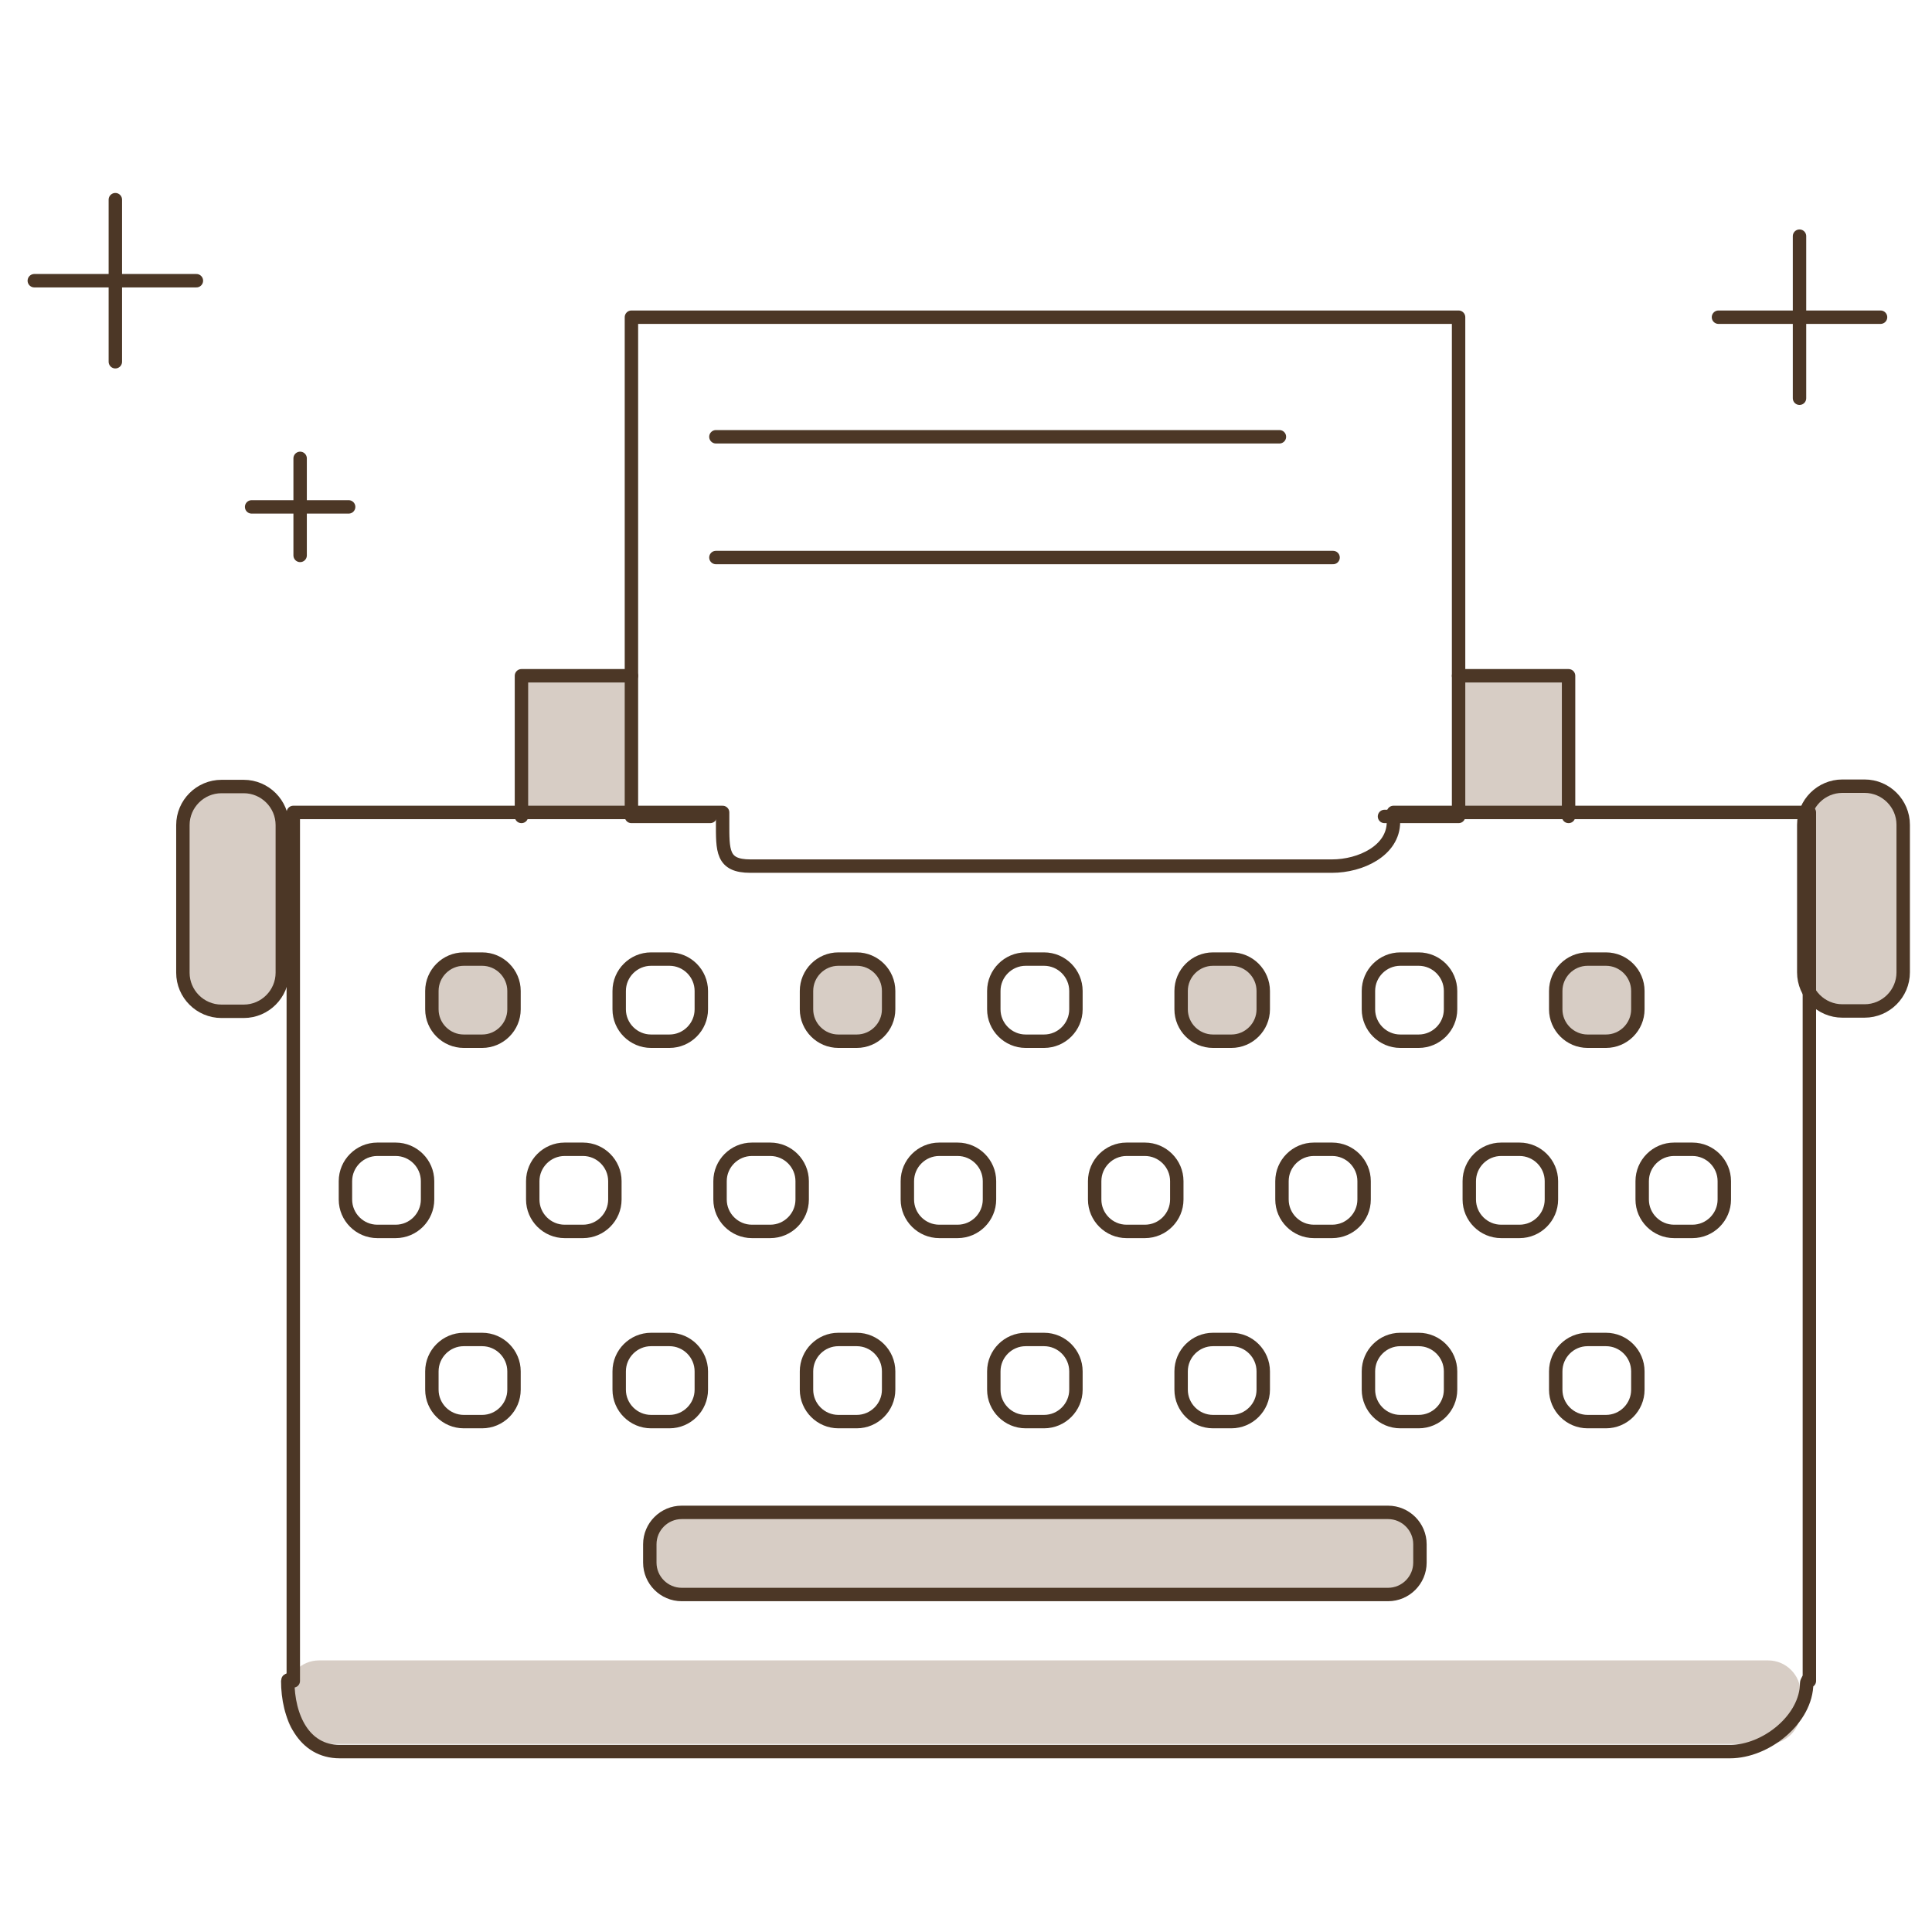 <?xml version="1.0" ?><svg enable-background="new 0 0 144 144" id="Layer_1" version="1.1" viewBox="0 0 144 144" xml:space="preserve" xmlns="http://www.w3.org/2000/svg" xmlns:xlink="http://www.w3.org/1999/xlink"><g><polyline fill="#7a583e" opacity="0.3" points="108.714,60.853 108.714,50.368 116.912,50.368 116.912,60.853  "/><polyline fill="none" points="   108.714,50.368 116.912,50.368 116.912,60.853  " stroke="#4c3726" stroke-linecap="round" stroke-linejoin="round" stroke-miterlimit="10"/><polyline fill="#7a583e" opacity="0.3" points="38.963,60.853 38.963,50.368 47.161,50.368 47.161,60.853  "/><polyline fill="none" points="   38.866,60.853 38.866,50.368 47.063,50.368  " stroke="#4c3726" stroke-linecap="round" stroke-linejoin="round" stroke-miterlimit="10"/><polyline fill="none" points="   52.933,60.853 47.063,60.853 47.063,23.642 108.714,23.642 108.714,60.853 103.192,60.853  " stroke="#4c3726" stroke-linecap="round" stroke-linejoin="round" stroke-miterlimit="10"/><line fill="#FFFFFF" stroke="#4c3726" stroke-linecap="round" stroke-linejoin="round" stroke-miterlimit="10" x1="53.36" x2="95.36" y1="32.555" y2="32.555"/><line fill="#FFFFFF" stroke="#4c3726" stroke-linecap="round" stroke-linejoin="round" stroke-miterlimit="10" x1="53.36" x2="99.36" y1="41.555" y2="41.555"/><path d="M137.318,75.351h1.66c1.581,0,2.875-1.294,2.875-2.875V61.473   c0-1.581-1.294-2.875-2.875-2.875h-1.66c-1.581,0-2.875,1.294-2.875,2.875v11.003C134.443,74.057,135.736,75.351,137.318,75.351z" fill="#7a583e" opacity="0.3"/><path d="M137.318,75.351   h1.66c1.581,0,2.875-1.294,2.875-2.875V61.473c0-1.581-1.294-2.875-2.875-2.875h-1.66c-1.581,0-2.875,1.294-2.875,2.875v11.003   C134.443,74.057,135.736,75.351,137.318,75.351z" fill="none" stroke="#4c3726" stroke-linecap="round" stroke-linejoin="round" stroke-miterlimit="10"/><path d="M16.509,75.388h1.66c1.581,0,2.875-1.294,2.875-2.875V61.51c0-1.581-1.294-2.875-2.875-2.875   h-1.66c-1.581,0-2.875,1.294-2.875,2.875v11.003C13.634,74.095,14.928,75.388,16.509,75.388z" fill="#7a583e" opacity="0.3"/><path d="M16.507,75.376h1.66   c1.581,0,2.875-1.294,2.875-2.875V61.498c0-1.581-1.294-2.875-2.875-2.875h-1.66c-1.581,0-2.875,1.294-2.875,2.875v11.003   C13.632,74.083,14.926,75.376,16.507,75.376z" fill="none" stroke="#4c3726" stroke-linecap="round" stroke-linejoin="round" stroke-miterlimit="10"/><path d="M131.789,129.986H23.778c-1.329,0-2.417-1.087-2.417-2.417v-1.395   c0-1.329,1.087-2.417,2.417-2.417h108.011c1.329,0,2.417,1.088,2.417,2.417v1.395C134.206,128.899,133.118,129.986,131.789,129.986   z" fill="#7a583e" opacity="0.3"/><path d="M134.86,60.555h-31   v0.708c0,2.137-2.445,3.292-4.582,3.292H55.93c-2.137,0-2.07-1.155-2.07-3.292v-0.708h-32v64.733v-0.217   c0,0.088-0.414,0.102-0.414,0.191c0,2.692,1.187,5.293,3.879,5.293h103.616c2.692,0,5.718-2.424,5.718-5.116   c0-0.089,0.201-0.388,0.201-0.476v0.325V60.555z" fill="none" stroke="#4c3726" stroke-linecap="round" stroke-linejoin="round" stroke-miterlimit="10"/><g><path d="M35.936,77.606h-1.371c-1.306,0-2.375-1.069-2.375-2.375V73.86    c0-1.306,1.069-2.375,2.375-2.375h1.371c1.306,0,2.375,1.069,2.375,2.375v1.371C38.311,76.537,37.242,77.606,35.936,77.606z" fill="#7a583e" opacity="0.3"/><path d="M63.858,77.606h-1.371c-1.306,0-2.375-1.069-2.375-2.375V73.86    c0-1.306,1.069-2.375,2.375-2.375h1.371c1.306,0,2.375,1.069,2.375,2.375v1.371C66.233,76.537,65.164,77.606,63.858,77.606z" fill="#7a583e" opacity="0.3"/><path d="M91.78,77.606h-1.371c-1.306,0-2.375-1.069-2.375-2.375V73.86    c0-1.306,1.069-2.375,2.375-2.375h1.371c1.306,0,2.375,1.069,2.375,2.375v1.371C94.155,76.537,93.086,77.606,91.78,77.606z" fill="#7a583e" opacity="0.3"/><path d="M119.701,77.606h-1.371c-1.306,0-2.375-1.069-2.375-2.375V73.86    c0-1.306,1.069-2.375,2.375-2.375h1.371c1.306,0,2.375,1.069,2.375,2.375v1.371C122.076,76.537,121.008,77.606,119.701,77.606z" fill="#7a583e" opacity="0.3"/><path d="M35.936,77.606    h-1.371c-1.306,0-2.375-1.069-2.375-2.375V73.86c0-1.306,1.069-2.375,2.375-2.375h1.371c1.306,0,2.375,1.069,2.375,2.375v1.371    C38.311,76.537,37.242,77.606,35.936,77.606z" fill="none" stroke="#4c3726" stroke-linecap="round" stroke-linejoin="round" stroke-miterlimit="10"/><path d="M49.897,77.606    h-1.371c-1.306,0-2.375-1.069-2.375-2.375V73.86c0-1.306,1.069-2.375,2.375-2.375h1.371c1.306,0,2.375,1.069,2.375,2.375v1.371    C52.272,76.537,51.203,77.606,49.897,77.606z" fill="none" stroke="#4c3726" stroke-linecap="round" stroke-linejoin="round" stroke-miterlimit="10"/><path d="M63.858,77.606    h-1.371c-1.306,0-2.375-1.069-2.375-2.375V73.86c0-1.306,1.069-2.375,2.375-2.375h1.371c1.306,0,2.375,1.069,2.375,2.375v1.371    C66.233,76.537,65.164,77.606,63.858,77.606z" fill="none" stroke="#4c3726" stroke-linecap="round" stroke-linejoin="round" stroke-miterlimit="10"/><path d="M77.819,77.606    h-1.371c-1.306,0-2.375-1.069-2.375-2.375V73.86c0-1.306,1.069-2.375,2.375-2.375h1.371c1.306,0,2.375,1.069,2.375,2.375v1.371    C80.194,76.537,79.125,77.606,77.819,77.606z" fill="none" stroke="#4c3726" stroke-linecap="round" stroke-linejoin="round" stroke-miterlimit="10"/><path d="M91.78,77.606    h-1.371c-1.306,0-2.375-1.069-2.375-2.375V73.86c0-1.306,1.069-2.375,2.375-2.375h1.371c1.306,0,2.375,1.069,2.375,2.375v1.371    C94.155,76.537,93.086,77.606,91.78,77.606z" fill="none" stroke="#4c3726" stroke-linecap="round" stroke-linejoin="round" stroke-miterlimit="10"/><path d="M105.741,77.606    h-1.371c-1.306,0-2.375-1.069-2.375-2.375V73.86c0-1.306,1.069-2.375,2.375-2.375h1.371c1.306,0,2.375,1.069,2.375,2.375v1.371    C108.116,76.537,107.047,77.606,105.741,77.606z" fill="none" stroke="#4c3726" stroke-linecap="round" stroke-linejoin="round" stroke-miterlimit="10"/><path d="M119.701,77.606    h-1.371c-1.306,0-2.375-1.069-2.375-2.375V73.86c0-1.306,1.069-2.375,2.375-2.375h1.371c1.306,0,2.375,1.069,2.375,2.375v1.371    C122.076,76.537,121.008,77.606,119.701,77.606z" fill="none" stroke="#4c3726" stroke-linecap="round" stroke-linejoin="round" stroke-miterlimit="10"/></g><g><path d="M29.493,91.782    h-1.371c-1.306,0-2.375-1.069-2.375-2.375v-1.371c0-1.306,1.069-2.375,2.375-2.375h1.371c1.306,0,2.375,1.069,2.375,2.375v1.371    C31.868,90.713,30.799,91.782,29.493,91.782z" fill="none" stroke="#4c3726" stroke-linecap="round" stroke-linejoin="round" stroke-miterlimit="10"/><path d="M43.454,91.782    h-1.371c-1.306,0-2.375-1.069-2.375-2.375v-1.371c0-1.306,1.069-2.375,2.375-2.375h1.371c1.306,0,2.375,1.069,2.375,2.375v1.371    C45.829,90.713,44.76,91.782,43.454,91.782z" fill="none" stroke="#4c3726" stroke-linecap="round" stroke-linejoin="round" stroke-miterlimit="10"/><path d="M57.414,91.782    h-1.371c-1.306,0-2.375-1.069-2.375-2.375v-1.371c0-1.306,1.069-2.375,2.375-2.375h1.371c1.306,0,2.375,1.069,2.375,2.375v1.371    C59.789,90.713,58.721,91.782,57.414,91.782z" fill="none" stroke="#4c3726" stroke-linecap="round" stroke-linejoin="round" stroke-miterlimit="10"/><path d="M71.375,91.782    h-1.371c-1.306,0-2.375-1.069-2.375-2.375v-1.371c0-1.306,1.069-2.375,2.375-2.375h1.371c1.306,0,2.375,1.069,2.375,2.375v1.371    C73.75,90.713,72.682,91.782,71.375,91.782z" fill="none" stroke="#4c3726" stroke-linecap="round" stroke-linejoin="round" stroke-miterlimit="10"/><path d="M85.336,91.782    h-1.371c-1.306,0-2.375-1.069-2.375-2.375v-1.371c0-1.306,1.069-2.375,2.375-2.375h1.371c1.306,0,2.375,1.069,2.375,2.375v1.371    C87.711,90.713,86.642,91.782,85.336,91.782z" fill="none" stroke="#4c3726" stroke-linecap="round" stroke-linejoin="round" stroke-miterlimit="10"/><path d="M99.297,91.782    h-1.371c-1.306,0-2.375-1.069-2.375-2.375v-1.371c0-1.306,1.069-2.375,2.375-2.375h1.371c1.306,0,2.375,1.069,2.375,2.375v1.371    C101.672,90.713,100.603,91.782,99.297,91.782z" fill="none" stroke="#4c3726" stroke-linecap="round" stroke-linejoin="round" stroke-miterlimit="10"/><path d="M113.258,91.782    h-1.371c-1.306,0-2.375-1.069-2.375-2.375v-1.371c0-1.306,1.069-2.375,2.375-2.375h1.371c1.306,0,2.375,1.069,2.375,2.375v1.371    C115.633,90.713,114.564,91.782,113.258,91.782z" fill="none" stroke="#4c3726" stroke-linecap="round" stroke-linejoin="round" stroke-miterlimit="10"/><path d="M126.145,91.782    h-1.371c-1.306,0-2.375-1.069-2.375-2.375v-1.371c0-1.306,1.069-2.375,2.375-2.375h1.371c1.306,0,2.375,1.069,2.375,2.375v1.371    C128.52,90.713,127.451,91.782,126.145,91.782z" fill="none" stroke="#4c3726" stroke-linecap="round" stroke-linejoin="round" stroke-miterlimit="10"/></g><g><path d="M35.936,105.958    h-1.371c-1.306,0-2.375-1.069-2.375-2.375v-1.371c0-1.306,1.069-2.375,2.375-2.375h1.371c1.306,0,2.375,1.069,2.375,2.375v1.371    C38.311,104.889,37.242,105.958,35.936,105.958z" fill="none" stroke="#4c3726" stroke-linecap="round" stroke-linejoin="round" stroke-miterlimit="10"/><path d="M49.897,105.958    h-1.371c-1.306,0-2.375-1.069-2.375-2.375v-1.371c0-1.306,1.069-2.375,2.375-2.375h1.371c1.306,0,2.375,1.069,2.375,2.375v1.371    C52.272,104.889,51.203,105.958,49.897,105.958z" fill="none" stroke="#4c3726" stroke-linecap="round" stroke-linejoin="round" stroke-miterlimit="10"/><path d="M63.858,105.958    h-1.371c-1.306,0-2.375-1.069-2.375-2.375v-1.371c0-1.306,1.069-2.375,2.375-2.375h1.371c1.306,0,2.375,1.069,2.375,2.375v1.371    C66.233,104.889,65.164,105.958,63.858,105.958z" fill="none" stroke="#4c3726" stroke-linecap="round" stroke-linejoin="round" stroke-miterlimit="10"/><path d="M77.819,105.958    h-1.371c-1.306,0-2.375-1.069-2.375-2.375v-1.371c0-1.306,1.069-2.375,2.375-2.375h1.371c1.306,0,2.375,1.069,2.375,2.375v1.371    C80.194,104.889,79.125,105.958,77.819,105.958z" fill="none" stroke="#4c3726" stroke-linecap="round" stroke-linejoin="round" stroke-miterlimit="10"/><path d="M91.78,105.958    h-1.371c-1.306,0-2.375-1.069-2.375-2.375v-1.371c0-1.306,1.069-2.375,2.375-2.375h1.371c1.306,0,2.375,1.069,2.375,2.375v1.371    C94.155,104.889,93.086,105.958,91.78,105.958z" fill="none" stroke="#4c3726" stroke-linecap="round" stroke-linejoin="round" stroke-miterlimit="10"/><path d="M105.741,105.958    h-1.371c-1.306,0-2.375-1.069-2.375-2.375v-1.371c0-1.306,1.069-2.375,2.375-2.375h1.371c1.306,0,2.375,1.069,2.375,2.375v1.371    C108.116,104.889,107.047,105.958,105.741,105.958z" fill="none" stroke="#4c3726" stroke-linecap="round" stroke-linejoin="round" stroke-miterlimit="10"/><path d="M119.701,105.958    h-1.371c-1.306,0-2.375-1.069-2.375-2.375v-1.371c0-1.306,1.069-2.375,2.375-2.375h1.371c1.306,0,2.375,1.069,2.375,2.375v1.371    C122.076,104.889,121.008,105.958,119.701,105.958z" fill="none" stroke="#4c3726" stroke-linecap="round" stroke-linejoin="round" stroke-miterlimit="10"/></g><path d="M103.459,118.845l-52.651,0c-1.306,0-2.375-1.069-2.375-2.375v-1.371   c0-1.306,1.069-2.375,2.375-2.375h52.651c1.306,0,2.375,1.069,2.375,2.375v1.371C105.834,117.776,104.765,118.845,103.459,118.845z   " fill="#7a583e" opacity="0.3"/><path d="M103.459,118.845   l-52.651,0c-1.306,0-2.375-1.069-2.375-2.375v-1.371c0-1.306,1.069-2.375,2.375-2.375h52.651c1.306,0,2.375,1.069,2.375,2.375   v1.371C105.834,117.776,104.765,118.845,103.459,118.845z" fill="none" stroke="#4c3726" stroke-linecap="round" stroke-linejoin="round" stroke-miterlimit="10"/><g><line fill="none" stroke="#4c3726" stroke-linecap="round" stroke-linejoin="round" stroke-miterlimit="10" x1="8.597" x2="8.597" y1="14.882" y2="26.962"/><line fill="none" stroke="#4c3726" stroke-linecap="round" stroke-linejoin="round" stroke-miterlimit="10" x1="2.557" x2="14.638" y1="20.922" y2="20.922"/></g><g><line fill="none" stroke="#4c3726" stroke-linecap="round" stroke-linejoin="round" stroke-miterlimit="10" x1="134.125" x2="134.125" y1="17.602" y2="29.682"/><line fill="none" stroke="#4c3726" stroke-linecap="round" stroke-linejoin="round" stroke-miterlimit="10" x1="128.085" x2="140.165" y1="23.642" y2="23.642"/></g><g><line fill="none" stroke="#4c3726" stroke-linecap="round" stroke-linejoin="round" stroke-miterlimit="10" x1="22.37" x2="22.37" y1="34.165" y2="41.397"/><line fill="none" stroke="#4c3726" stroke-linecap="round" stroke-linejoin="round" stroke-miterlimit="10" x1="18.754" x2="25.986" y1="37.781" y2="37.781"/></g></g><g/><g/><g/><g/><g/><g/></svg>